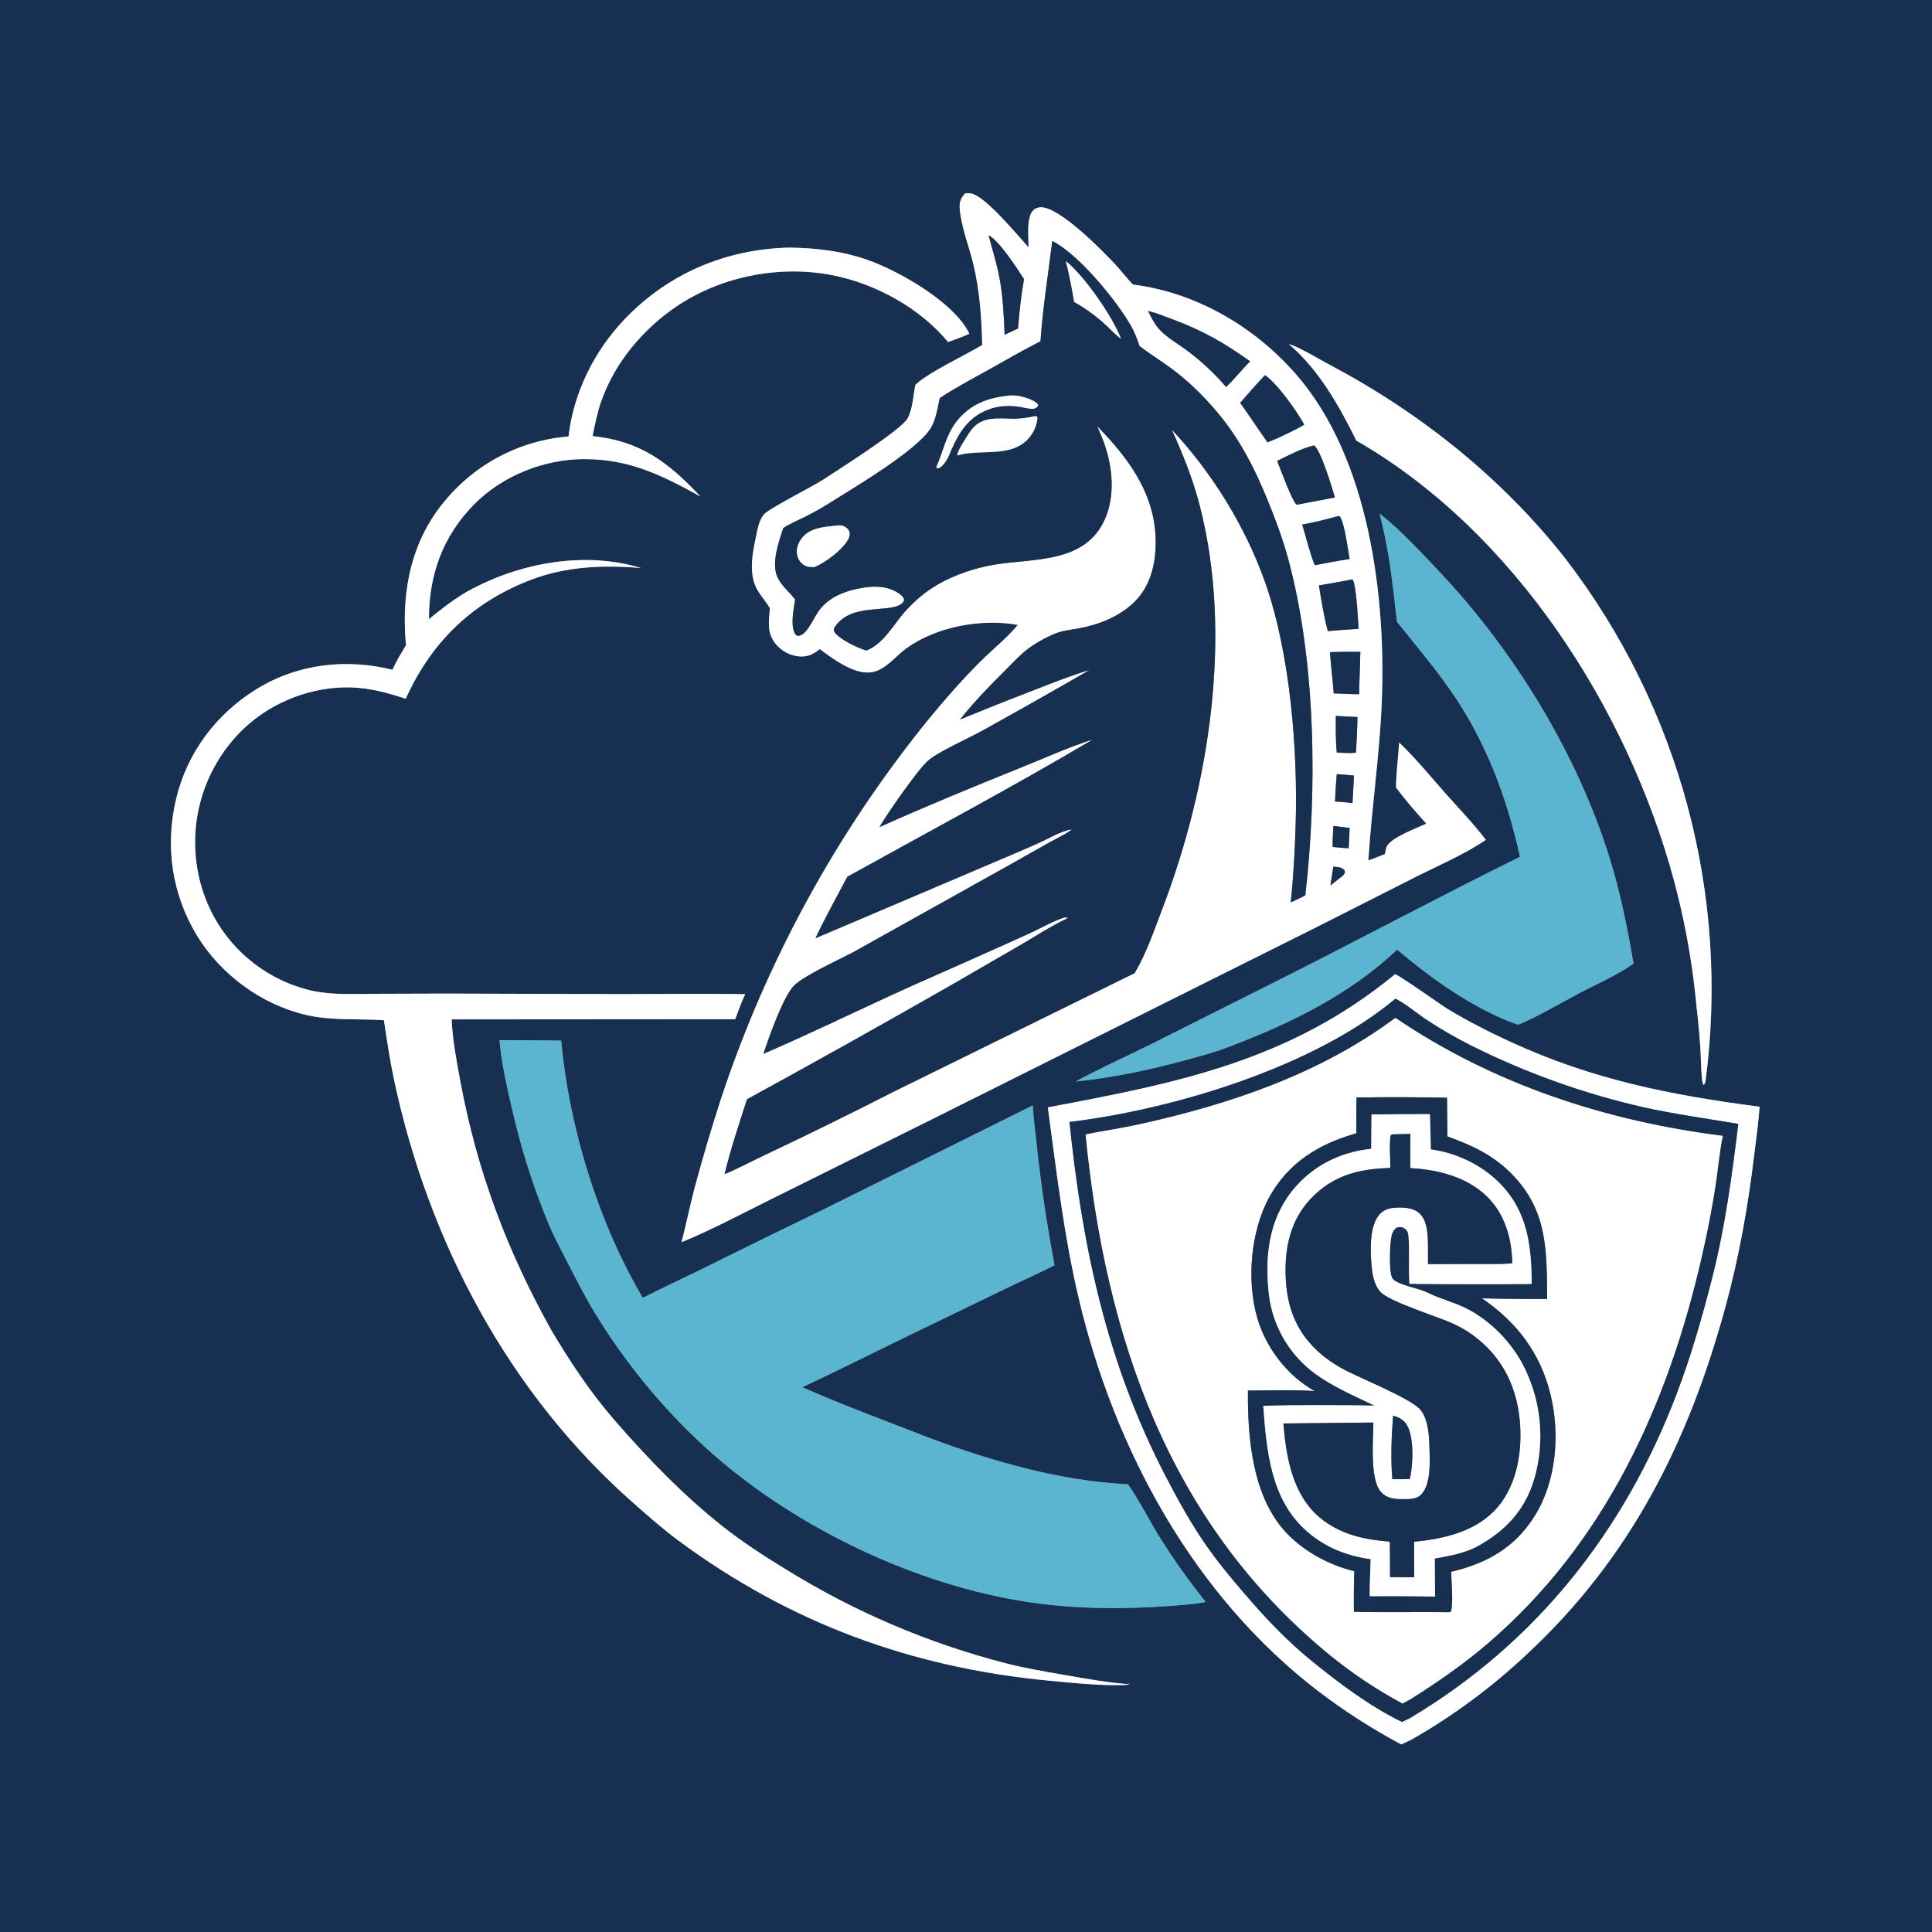 <?xml version="1.0" encoding="utf-8" ?>
<svg xmlns="http://www.w3.org/2000/svg" xmlns:xlink="http://www.w3.org/1999/xlink" width="1024" height="1024">
	<rect width="100%" height="100%" fill="#808080" stroke="none"/>
	<path fill="#173051" d="M0 0L1024 0L1024 1024L0 1024L0 0ZM511.477 102.512C509.351 104.932 508.418 107.053 508.654 110.314C509.364 120.113 513.625 130.46 515.907 140.062C519.25 154.132 520.297 168.453 520.581 182.871C511.45 188.314 491.923 197.507 485.156 203.974C483.961 209.714 483.851 216.608 481.016 221.781C477.691 227.848 444.863 248.608 436.5 254.102C430.607 257.973 407.529 269.499 404.846 272.716C402.37 275.685 401.551 280.331 400.777 284.021C398.749 293.679 396.333 305.125 402.171 313.903C404.065 316.751 406.295 319.398 408.064 322.321C407.522 329.4 406.267 335.557 411.29 341.5C414.333 345.102 418.965 347.591 423.691 347.914C428.252 348.226 431.002 346.773 434.498 344.039C441.424 349.147 452.518 357.575 461.706 356.321C469.219 355.296 474.343 348.057 480.09 343.839C496.02 332.147 520.216 327.688 539.47 331.21L539.026 331.743C533.274 338.559 525.914 344.368 519.585 350.687C509.816 360.44 500.577 371.009 491.819 381.68Q487.282 387.283 482.872 392.987Q478.463 398.691 474.184 404.493Q469.905 410.296 465.759 416.194Q461.612 422.092 457.6 428.082Q453.588 434.072 449.713 440.152Q445.838 446.231 442.101 452.397Q438.365 458.563 434.769 464.812Q431.173 471.06 427.719 477.389Q424.266 483.718 420.956 490.123Q417.647 496.528 414.483 503.006Q411.32 509.485 408.304 516.033Q405.288 522.582 402.421 529.197Q399.554 535.812 396.838 542.49Q394.121 549.169 391.557 555.907Q388.992 562.645 386.581 569.439Q384.17 576.234 381.913 583.081Q374.402 606.349 368.062 629.962C365.629 639.399 363.679 648.961 361.228 658.388C377.664 651.648 393.377 643.179 409.29 635.306L494.523 592.956L699.052 490.773L751.276 464.318C763.262 458.325 776.455 452.665 787.544 445.152C780.936 436.466 773.125 428.406 765.884 420.229C757.948 411.267 750.253 401.808 741.573 393.56C741.136 401.491 739.943 409.486 739.934 417.415C744.907 424.12 750.364 430.296 755.928 436.509C751.025 438.996 736.373 444.126 734.811 449.167C734.457 450.307 734.25 451.51 734.03 452.682C731.123 453.826 728.223 455.039 725.261 456.031C726.975 428.54 731.067 401.256 732.303 373.68C734.856 316.689 725.718 242.631 686.771 198.223C664.605 172.95 634.044 155.098 600.449 150.815C596.996 147.206 593.993 143.222 590.574 139.574C583.429 131.951 561.84 110.148 551.951 109.862C550.356 109.815 548.854 110.286 547.684 111.414C543.774 115.185 545.331 125.884 545.108 131.056C539.484 124.902 521.821 103.266 514.25 102.451C513.357 102.355 512.374 102.457 511.477 102.512ZM418.183 131.235C384.726 132.047 354.233 144.919 331.002 169.248C314.954 186.054 304.002 208.147 301.32 231.341Q300.154 231.434 298.99 231.556Q297.826 231.678 296.666 231.829Q295.506 231.979 294.35 232.158Q293.194 232.338 292.042 232.545Q290.891 232.753 289.745 232.989Q288.599 233.225 287.459 233.49Q286.319 233.754 285.186 234.046Q284.054 234.339 282.928 234.659Q281.803 234.979 280.686 235.327Q279.569 235.675 278.461 236.05Q277.352 236.426 276.254 236.828Q275.155 237.231 274.067 237.661Q272.979 238.091 271.902 238.547Q270.824 239.003 269.759 239.486Q268.693 239.969 267.64 240.478Q266.586 240.987 265.546 241.522Q264.505 242.057 263.478 242.618Q262.451 243.178 261.438 243.764Q260.425 244.349 259.427 244.96Q258.429 245.57 257.446 246.205Q256.463 246.84 255.497 247.499Q254.53 248.158 253.58 248.841Q252.63 249.523 251.697 250.229Q250.763 250.935 249.848 251.664Q248.933 252.393 248.036 253.144Q247.139 253.895 246.261 254.668Q245.382 255.441 244.523 256.236Q243.665 257.03 242.826 257.846Q241.987 258.661 241.168 259.497Q240.349 260.333 239.552 261.189Q238.754 262.045 237.978 262.92Q237.201 263.796 236.447 264.69C218.01 286.243 212.772 312.798 215.032 340.428L215.164 341.979C212.725 346.199 209.931 350.477 208.068 354.985C183.48 348.974 158.118 351.726 136.282 365.055C114.825 378.152 99.314 398.67 93.401 423.185C87.34 448.312 91.058 474.053 104.562 496.14C117.016 516.508 138.594 532.36 161.878 537.859C175.486 541.072 189.628 539.846 203.476 540.722C205.076 551.316 206.636 561.953 208.874 572.435C227.245 658.497 269.845 738.863 336.364 797.222C343.964 803.89 351.561 810.614 359.7 816.623C418.87 860.31 483.108 883.871 556.142 890.806C567.221 891.858 587.325 893.912 598.012 892.926L597.69 892.243L599.193 892.713C587.673 891.932 576.121 889.86 564.756 887.865C554.116 885.998 543.36 884.224 532.897 881.527Q525.195 879.539 517.575 877.26Q509.954 874.982 502.425 872.416Q494.896 869.851 487.469 867.002Q480.043 864.154 472.729 861.026Q465.416 857.898 458.226 854.496Q451.036 851.093 443.981 847.421Q436.925 843.749 430.013 839.812Q423.102 835.875 416.344 831.68C405.007 824.762 393.437 817.273 383.019 809.02C362.016 792.381 343.754 773.426 326.175 753.286C313.243 738.471 302.405 722.169 292.356 705.295C268.885 663.26 252.838 620.775 244.034 573.343C242.039 562.598 239.861 551.221 239.365 540.302L389.666 540.196C391.352 535.776 392.934 531.228 394.962 526.953C373.049 526.538 351.085 526.897 329.165 526.891L235.704 526.622L199.192 526.738C188.003 526.79 176.219 527.484 165.236 525.076Q163.826 524.753 162.428 524.378Q161.031 524.003 159.648 523.578Q158.265 523.152 156.898 522.677Q155.532 522.201 154.184 521.676Q152.835 521.151 151.507 520.578Q150.179 520.004 148.872 519.382Q147.566 518.76 146.283 518.091Q145 517.422 143.743 516.706Q142.485 515.991 141.255 515.23Q140.024 514.469 138.822 513.664Q137.62 512.859 136.448 512.01Q135.276 511.162 134.136 510.271Q132.995 509.38 131.888 508.448Q130.781 507.517 129.709 506.545Q128.637 505.574 127.601 504.564Q126.565 503.554 125.566 502.507C110.533 486.837 102.895 465.781 103.433 444.176Q103.462 443.153 103.515 442.13Q103.569 441.108 103.647 440.088Q103.726 439.067 103.83 438.049Q103.934 437.03 104.062 436.015Q104.191 434.999 104.345 433.987Q104.498 432.975 104.677 431.967Q104.855 430.959 105.058 429.956Q105.261 428.952 105.489 427.954Q105.716 426.956 105.968 425.964Q106.22 424.972 106.497 423.986Q106.773 423.001 107.074 422.022Q107.374 421.044 107.698 420.073Q108.023 419.102 108.371 418.139Q108.719 417.177 109.091 416.223Q109.462 415.269 109.857 414.325Q110.252 413.38 110.67 412.446Q111.088 411.511 111.529 410.588Q111.97 409.664 112.433 408.751Q112.896 407.838 113.382 406.937Q113.868 406.036 114.375 405.147Q114.883 404.258 115.412 403.382Q115.941 402.506 116.492 401.643Q117.043 400.78 117.614 399.93Q118.186 399.081 118.778 398.246Q119.37 397.411 119.983 396.591Q120.596 395.771 121.228 394.966Q121.861 394.162 122.513 393.373Q123.165 392.584 123.836 391.811Q124.508 391.038 125.198 390.282Q125.888 389.526 126.596 388.787Q127.305 388.048 128.031 387.327Q128.757 386.605 129.501 385.902C144.435 371.79 165.889 363.617 186.473 364.358C196.382 364.715 205.697 367.267 215.053 370.36C228.719 340.021 250.732 318.852 281.957 307.101C300.449 300.142 320.244 299.375 339.739 301.075C310.514 292.091 276.965 298.07 250.295 312.073C241.941 316.459 234.661 322.233 227.354 328.139C227.284 304.715 234.742 284.051 251.393 267.234C266.45 252.027 288.559 243.306 309.892 243.34C333.84 243.378 350.811 251.912 371.173 263.104C354.334 245.061 339.346 233.72 314.084 231.132C315.355 224.812 316.607 218.457 318.768 212.368C326.019 191.943 341.092 174.067 359.006 162.113C382.86 146.194 413.985 140.303 441.985 146.015C464.515 150.611 487.767 163.432 502.509 181.298C506.257 179.872 510.167 178.589 513.794 176.886C505.905 160.409 476.816 143.781 460.129 137.869C446.446 133.02 432.608 131.422 418.183 131.235ZM683.134 182.386C699.063 195.972 709.731 215.017 718.886 233.524C802.305 281.463 862.553 375.281 887.265 466.767Q891.145 481.235 893.928 495.953Q896.71 510.672 898.379 525.558C899.418 535.321 900.523 545.123 901.199 554.919C901.573 560.326 901.502 565.785 902.024 571.176C902.158 572.562 902.226 573.839 902.942 575.075C903.781 574.234 903.692 574.058 903.966 572.955Q904.565 568.409 905.052 563.85Q905.54 559.291 905.915 554.721Q906.291 550.152 906.554 545.574Q906.818 540.997 906.969 536.414Q907.12 531.831 907.159 527.246Q907.198 522.662 907.125 518.077Q907.051 513.493 906.865 508.911Q906.68 504.33 906.382 499.755Q906.084 495.179 905.674 490.612Q905.264 486.046 904.742 481.49Q904.22 476.935 903.587 472.394Q902.954 467.853 902.209 463.329Q901.465 458.804 900.61 454.3Q899.755 449.795 898.79 445.313Q897.825 440.83 896.75 436.373Q895.676 431.915 894.492 427.486Q893.309 423.056 892.017 418.657Q890.725 414.257 889.326 409.891Q887.927 405.525 886.422 401.194Q884.916 396.863 883.305 392.57Q881.693 388.278 879.977 384.026Q878.261 379.774 876.441 375.565Q874.622 371.357 872.699 367.194Q870.777 363.032 868.753 358.917Q866.73 354.803 864.606 350.739Q862.482 346.676 860.259 342.666Q858.036 338.656 855.716 334.701Q853.395 330.746 850.979 326.85Q848.562 322.953 846.051 319.117Q843.539 315.281 840.935 311.508Q838.33 307.734 835.634 304.026Q832.937 300.317 830.151 296.676C796.702 253.806 752.934 218.871 705.033 193.496C700.125 190.896 687.955 183.58 683.134 182.386ZM731.174 272.292C736.453 291.989 738.065 309.553 740.426 329.565C750.053 341.573 760.081 353.427 768.882 366.054C787.489 392.748 798.643 422.533 805.626 454.125C763.048 475.155 721.159 497.598 678.737 518.943L610.957 553.007C597.383 559.731 583.387 566.043 570.06 573.217C589.912 571.2 609.186 567.122 628.432 561.875C636.186 559.761 644.134 557.698 651.619 554.736C683.673 542.58 715.382 527.166 740.513 503.318C759.087 519.085 781.442 534.98 804.591 543.163C815.787 538.474 826.401 532.026 837.141 526.366C846.552 521.406 857.177 516.89 865.803 510.725C862.58 491.838 858.811 472.981 853.11 454.663C836.028 399.771 802.878 345.586 763.678 303.835C755.11 294.709 741.538 280.169 731.868 272.766C731.646 272.596 731.405 272.45 731.174 272.292ZM739.401 516.367C683.712 562.263 624.068 574.06 555.37 586.922C559.945 620.644 563.827 654.379 571.618 687.571C590.525 768.115 632.635 845.995 699.236 896.754Q709.525 904.566 720.405 911.533Q731.286 918.499 742.687 924.574C744.485 923.736 746.324 922.944 748.091 922.044Q756.382 917.315 764.378 912.102Q772.374 906.889 780.046 901.21Q787.718 895.531 795.039 889.407Q802.36 883.282 809.304 876.733C864.192 825.749 894.93 764.402 914.497 692.749C921.853 665.811 926.61 638.708 929.908 611.002C930.873 602.9 932.107 594.731 932.604 586.594C885.298 580.399 844.036 572.23 800.369 552.108C789.158 546.942 777.892 541.188 767.326 534.805C763.859 532.711 741.256 516.575 739.401 516.367ZM264.736 551.334C265.862 564.09 268.892 577.12 271.824 589.565Q275.343 604.838 280.137 619.759Q284.93 634.681 290.964 649.146C293.933 656.139 297.581 662.88 301.047 669.64C305.767 678.849 310.498 688.055 315.908 696.884C333.683 725.894 357.043 753.416 383.123 775.233C428.863 813.497 491.701 842.426 551.047 849.982C576.877 853.271 604.365 852.783 630.256 850.357C633.211 850.08 636.146 849.714 639.039 849.041Q625.35 832.034 613.865 813.468C608.5 804.663 603.78 795.116 597.857 786.697C562.371 785.055 525.777 774.544 492.639 762.134C470.033 753.37 447.424 744.996 425.211 735.251C447.017 725.085 468.495 714.117 490.194 703.716L535.056 682.028C542.973 678.213 551.128 674.654 558.902 670.573Q552.867 638.537 549.398 606.122C548.68 599.416 547.74 592.623 547.39 585.894L437.297 640.617Q404.28 656.573 371.446 672.904C361.223 677.925 350.803 682.674 340.697 687.909C316.977 647.605 301.792 598.023 297.406 551.548C286.519 551.461 275.623 551.279 264.736 551.334Z"/>
	<path fill="white" d="M520.581 182.871C520.297 168.453 519.25 154.132 515.907 140.062C513.625 130.46 509.364 120.113 508.654 110.314C508.418 107.053 509.351 104.932 511.477 102.512C512.374 102.457 513.357 102.355 514.25 102.451C521.821 103.266 539.484 124.902 545.108 131.056C545.331 125.884 543.774 115.185 547.684 111.414C548.854 110.286 550.356 109.815 551.951 109.862C561.84 110.148 583.429 131.951 590.574 139.574C593.993 143.222 596.996 147.206 600.449 150.815C634.044 155.098 664.605 172.95 686.771 198.223C725.718 242.631 734.856 316.689 732.303 373.68C731.067 401.256 726.975 428.54 725.261 456.031C728.223 455.039 731.123 453.826 734.03 452.682C734.25 451.51 734.457 450.307 734.811 449.167C736.373 444.126 751.025 438.996 755.928 436.509C750.364 430.296 744.907 424.12 739.934 417.415C739.943 409.486 741.136 401.491 741.573 393.56C750.253 401.808 757.948 411.267 765.884 420.229C773.125 428.406 780.936 436.466 787.544 445.152C776.455 452.665 763.262 458.325 751.276 464.318L699.052 490.773L494.523 592.956L409.29 635.306C393.377 643.179 377.664 651.648 361.228 658.388C363.679 648.961 365.629 639.399 368.062 629.962Q374.402 606.349 381.913 583.081Q384.17 576.234 386.581 569.439Q388.992 562.645 391.557 555.907Q394.121 549.169 396.838 542.49Q399.554 535.812 402.421 529.197Q405.288 522.582 408.304 516.033Q411.32 509.485 414.483 503.006Q417.647 496.528 420.956 490.123Q424.266 483.718 427.719 477.389Q431.173 471.06 434.769 464.812Q438.365 458.563 442.101 452.397Q445.838 446.231 449.713 440.152Q453.588 434.072 457.6 428.082Q461.612 422.092 465.759 416.194Q469.905 410.296 474.184 404.493Q478.463 398.691 482.872 392.987Q487.282 387.283 491.819 381.68C500.577 371.009 509.816 360.44 519.585 350.687C525.914 344.368 533.274 338.559 539.026 331.743L539.47 331.21C520.216 327.688 496.02 332.147 480.09 343.839C474.343 348.057 469.219 355.296 461.706 356.321C452.518 357.575 441.424 349.147 434.498 344.039C431.002 346.773 428.252 348.226 423.691 347.914C418.965 347.591 414.333 345.102 411.29 341.5C406.267 335.557 407.522 329.4 408.064 322.321C406.295 319.398 404.065 316.751 402.171 313.903C396.333 305.125 398.749 293.679 400.777 284.021C401.551 280.331 402.37 275.685 404.846 272.716C407.529 269.499 430.607 257.973 436.5 254.102C444.863 248.608 477.691 227.848 481.016 221.781C483.851 216.608 483.961 209.714 485.156 203.974C491.923 197.507 511.45 188.314 520.581 182.871ZM523.964 124.726C525.984 132.224 528.313 139.675 529.746 147.313C531.622 157.307 532.048 167.303 532.464 177.43L539.583 174.101C540.278 165.308 541.208 156.647 542.756 147.96C539.059 142.246 529.502 127.359 523.964 124.726ZM557.725 127.748C555.555 145.45 552.704 163.086 551.475 180.883C542.118 185.625 533.005 190.954 523.844 196.069C515.219 200.884 506.335 205.52 498.108 210.989C496.915 216.178 496.073 222.659 493.169 227.19C485.603 238.991 453.158 258.174 440.309 266.227Q433.707 270.436 426.701 273.93C422.879 275.839 418.731 277.526 415.166 279.871C412.73 287.121 408.587 298.869 412.213 306.24C414.438 310.764 418.463 313.816 421.44 317.76C420.693 322.597 418.777 331.673 421.453 336.028C421.863 336.695 422.333 336.76 423.009 337.075C425.211 336.737 426.632 335.272 427.934 333.55C430.138 330.635 431.633 327.185 433.697 324.163C439.098 316.256 448.502 312.939 457.565 311.474C464.182 310.403 470.966 310.706 476.663 314.677C477.833 315.493 478.514 316.21 479.173 317.465C479.056 318.657 479.097 318.9 478.148 319.741C471.645 325.502 450.636 318.75 441.971 333.096C441.961 334.386 442.104 334.917 443.002 335.89C446.332 339.497 454.484 343.357 459.173 344.781C468.469 341.227 473.671 330.725 480.172 323.589C485.188 318.083 490.786 313.385 497.256 309.672C506.231 304.521 517.156 300.891 527.33 299.238C548.476 295.803 575.335 298.653 585.695 274.997C591.453 261.848 589.509 245.547 584.327 232.534Q582.962 229.155 581.504 225.815C598.621 243.368 612.822 262.535 612.545 288.243C612.422 299.653 609.471 311.123 601.043 319.261C593.219 326.816 582.572 331.064 572.02 333.006C567.79 333.785 563.371 334.189 559.357 335.783C554.691 337.636 548.924 340.837 544.909 343.847C540.631 347.053 536.872 351.207 533.093 354.978C524.557 363.495 516.379 371.878 508.861 381.32Q528.845 373.133 548.996 365.368C558.415 361.749 567.847 357.939 577.531 355.084Q548.84 371.679 519.836 387.721C512.822 391.583 497.164 398.534 491.933 403.109C486.499 407.863 470.178 431.308 466.13 438.367C490.911 427.283 515.871 416.999 541.054 406.866C553.636 401.803 566.488 395.966 579.378 391.868C536.595 417.183 492.58 440.602 449.101 464.702C443.413 475.513 437.402 486.247 432.194 497.295L533.562 454.173Q542.149 450.56 550.656 446.76C555.811 444.418 562.177 440.59 567.718 439.596L567.929 439.921L567.992 439.748L567.246 440.272C563.764 442.675 559.683 444.561 555.979 446.615L537.032 457.324L452.205 504.694C444.249 508.887 426.889 516.739 421.103 522.146C415.289 527.58 407.341 550.334 404.625 558.542C426.903 548.959 448.84 538.347 470.866 528.188C487.564 520.486 504.471 513.239 521.239 505.693C529.828 501.828 538.472 498.042 547.006 494.06C552.632 491.435 558.465 488.088 564.346 486.187L564.75 486.649L564.799 486.115L566.02 486.364C565.47 486.921 565.091 487.055 564.386 487.393C556.493 491.182 549.145 496.033 541.599 500.456L505.048 521.605Q450.799 552.659 395.943 582.628C391.684 595.771 387.303 608.867 384.056 622.306C391.543 619.198 398.695 615.297 406.035 611.857Q440.223 595.689 473.903 578.489L601.384 515.765C607.716 505.071 611.863 492.674 616.276 481.092C641.046 416.083 653.455 336.422 635.935 268.152C632.316 254.053 627.004 240.919 621.046 227.669C642.326 250.351 660.128 279.162 670.502 308.509C683.881 346.36 687.995 398.057 686.69 438.102C686.254 451.472 685.532 464.978 684.102 478.284C686.699 477.081 689.321 475.92 691.842 474.562C698.265 418.841 697.453 350.255 682.719 296.037C679.718 284.993 675.607 274.182 671.259 263.608C665.12 248.678 657.93 234.546 647.867 221.812C640.481 212.467 631.398 203.226 621.882 196.067C616.06 191.689 609.827 187.86 604.006 183.493C602.742 179.898 601.492 176.348 599.612 173.02C591.859 159.299 571.644 134.681 557.725 127.748ZM608.462 164.789C610.094 167.979 611.673 171.317 614.022 174.051C617.983 178.663 624.009 181.948 628.863 185.571Q634.653 189.832 639.914 194.732Q645.174 199.631 649.835 205.105C652.087 202.999 654.124 200.797 656.155 198.48C658.255 196.105 660.363 193.76 662.579 191.493C648.4 181.485 638.119 175.537 621.856 169.38C617.497 167.73 612.984 165.9 608.462 164.789ZM670.446 198.849Q663.706 206.037 657.334 213.553C662.293 220.428 666.883 227.548 671.803 234.437L677.7 231.995C682.282 229.807 686.874 227.668 691.262 225.104C687.565 218.146 676.931 203.201 670.446 198.849ZM696.377 236.076C689.625 237.788 683.159 241.247 676.912 244.284C678.757 248.841 684.409 264.42 687.04 267.356L688.115 267.362L707.56 263.647C706.058 258.815 700.009 238.159 696.377 236.076ZM709.268 273.542C702.945 275.24 696.652 276.942 690.186 278.027C692.344 285.107 694.12 292.713 696.856 299.566C703 298.407 709.136 297.193 715.325 296.295C714.335 291 712.831 277.892 710.115 273.647L709.268 273.542ZM716.499 307.158Q707.801 308.814 699.07 310.286C700.322 318.374 701.684 326.57 703.759 334.489Q711.912 333.759 720.084 333.298C719.821 329.686 718.881 309.153 716.829 307.201L716.499 307.158ZM704.907 345.681C705.395 352.97 706.388 360.213 706.909 367.5C711.391 367.679 715.899 367.969 720.384 367.941C720.479 360.446 720.853 352.973 721.013 345.485C715.654 345.511 710.259 345.405 704.907 345.681ZM708.019 379.453C707.988 385.924 707.882 392.411 708.512 398.86C711.774 398.964 715.498 399.427 718.698 398.878C719.04 392.599 719.396 386.33 719.472 380.041Q713.744 379.782 708.019 379.453ZM708.512 410.278Q707.866 417.528 707.58 424.801C710.676 425.027 713.767 425.23 716.845 425.641C717.102 420.784 717.457 415.913 717.584 411.052L708.512 410.278ZM706.713 437.811C706.461 441.518 706.311 445.178 706.335 448.894C709.145 449.143 712.004 449.498 714.822 449.579L715.351 438.834C712.477 438.488 709.595 438.079 706.713 437.811ZM706.705 459.334Q705.845 464.312 705.167 469.317L709.748 465.649C711.099 464.717 712.076 464.099 712.821 462.569C712.738 461.684 712.912 461.465 712.193 460.819C710.764 459.534 708.535 459.525 706.705 459.334Z"/>
	<path fill="#173051" d="M532.464 177.43C532.048 167.303 531.622 157.307 529.746 147.313C528.313 139.675 525.984 132.224 523.964 124.726C529.502 127.359 539.059 142.246 542.756 147.96C541.208 156.647 540.278 165.308 539.583 174.101L532.464 177.43Z"/>
	<path fill="#173051" d="M551.475 180.883C552.704 163.086 555.555 145.45 557.725 127.748C571.644 134.681 591.859 159.299 599.612 173.02C601.492 176.348 602.742 179.898 604.006 183.493C609.827 187.86 616.06 191.689 621.882 196.067C631.398 203.226 640.481 212.467 647.867 221.812C657.93 234.546 665.12 248.678 671.259 263.608C675.607 274.182 679.718 284.993 682.719 296.037C697.453 350.255 698.265 418.841 691.842 474.562C689.321 475.92 686.699 477.081 684.102 478.284C685.532 464.978 686.254 451.472 686.69 438.102C687.995 398.057 683.881 346.36 670.502 308.509C660.128 279.162 642.326 250.351 621.046 227.669C627.004 240.919 632.316 254.053 635.935 268.152C653.455 336.422 641.046 416.083 616.276 481.092C611.863 492.674 607.716 505.071 601.384 515.765L473.903 578.489Q440.223 595.689 406.035 611.857C398.695 615.297 391.543 619.198 384.056 622.306C387.303 608.867 391.684 595.771 395.943 582.628Q450.799 552.659 505.048 521.605L541.599 500.456C549.145 496.033 556.493 491.182 564.386 487.393C565.091 487.055 565.47 486.921 566.02 486.364L564.799 486.115L564.75 486.649L564.346 486.187C558.465 488.088 552.632 491.435 547.006 494.06C538.472 498.042 529.828 501.828 521.239 505.693C504.471 513.239 487.564 520.486 470.866 528.188C448.84 538.347 426.903 548.959 404.625 558.542C407.341 550.334 415.289 527.58 421.103 522.146C426.889 516.739 444.249 508.887 452.205 504.694L537.032 457.324L555.979 446.615C559.683 444.561 563.764 442.675 567.246 440.272L567.992 439.748L567.929 439.921L567.718 439.596C562.177 440.59 555.811 444.418 550.656 446.76Q542.149 450.56 533.562 454.173L432.194 497.295C437.402 486.247 443.413 475.513 449.101 464.702C492.58 440.602 536.595 417.183 579.378 391.868C566.488 395.966 553.636 401.803 541.054 406.866C515.871 416.999 490.911 427.283 466.13 438.367C470.178 431.308 486.499 407.863 491.933 403.109C497.164 398.534 512.822 391.583 519.836 387.721Q548.84 371.679 577.531 355.084C567.847 357.939 558.415 361.749 548.996 365.368Q528.845 373.133 508.861 381.32C516.379 371.878 524.557 363.495 533.093 354.978C536.872 351.207 540.631 347.053 544.909 343.847C548.924 340.837 554.691 337.636 559.357 335.783C563.371 334.189 567.79 333.785 572.02 333.006C582.572 331.064 593.219 326.816 601.043 319.261C609.471 311.123 612.422 299.653 612.545 288.243C612.822 262.535 598.621 243.368 581.504 225.815Q582.962 229.155 584.327 232.534C589.509 245.547 591.453 261.848 585.695 274.997C575.335 298.653 548.476 295.803 527.33 299.238C517.156 300.891 506.231 304.521 497.256 309.672C490.786 313.385 485.188 318.083 480.172 323.589C473.671 330.725 468.469 341.227 459.173 344.781C454.484 343.357 446.332 339.497 443.002 335.89C442.104 334.917 441.961 334.386 441.971 333.096C450.636 318.75 471.645 325.502 478.148 319.741C479.097 318.9 479.056 318.657 479.173 317.465C478.514 316.21 477.833 315.493 476.663 314.677C470.966 310.706 464.182 310.403 457.565 311.474C448.502 312.939 439.098 316.256 433.697 324.163C431.633 327.185 430.138 330.635 427.934 333.55C426.632 335.272 425.211 336.737 423.009 337.075C422.333 336.76 421.863 336.695 421.453 336.028C418.777 331.673 420.693 322.597 421.44 317.76C418.463 313.816 414.438 310.764 412.213 306.24C408.587 298.869 412.73 287.121 415.166 279.871C418.731 277.526 422.879 275.839 426.701 273.93Q433.707 270.436 440.309 266.227C453.158 258.174 485.603 238.991 493.169 227.19C496.073 222.659 496.915 216.178 498.108 210.989C506.335 205.52 515.219 200.884 523.844 196.069C533.005 190.954 542.118 185.625 551.475 180.883ZM564.907 138.367C566.77 145.518 568.109 152.713 569.306 160.003C575.569 163.545 580.811 167.351 586.102 172.216C588.716 174.619 591.317 177.511 594.177 179.587C589.715 167.909 574.943 146.479 564.907 138.367ZM534.473 209.694C523.344 210.978 514.282 214.248 507.124 223.287C501.311 230.63 499.99 239.484 496.182 247.768C496.86 248.058 497.051 248.369 497.779 248.008C500.972 246.426 503 241.559 504.222 238.366C508.45 228.817 513.445 221.07 523.61 217.117C529.112 214.977 535.033 214.681 540.812 215.661C542.905 216.016 545.317 216.735 547.417 216.684C548.493 216.658 549.14 216.173 549.937 215.517L550.227 214.599C549.059 212.431 544.229 210.944 541.871 210.292C539.625 209.67 536.784 209.469 534.473 209.694ZM548.306 220.631C544.866 221.334 541.523 221.94 538.003 221.973C528.555 222.063 519.966 219.942 513.827 229.26C512.471 231.318 507.089 239.436 507.404 241.399L508.107 241.226L508.8 241.044C521.576 237.814 538.689 243.355 547.239 229.54C548.733 227.125 549.604 224.287 549.908 221.477L549.455 220.642L548.306 220.631ZM442.281 278.694C436.049 279.363 429.324 279.863 425.063 285.145C423.221 287.428 422.045 290.564 422.421 293.521Q422.476 293.955 422.576 294.381Q422.676 294.807 422.819 295.22Q422.962 295.633 423.148 296.029Q423.334 296.425 423.559 296.8Q423.785 297.174 424.048 297.523Q424.312 297.872 424.61 298.192Q424.908 298.512 425.238 298.799Q425.568 299.087 425.926 299.338C427.69 300.58 429.458 300.554 431.544 300.554C437.195 298.462 447.132 290.97 449.727 285.427C450.266 284.275 450.588 282.887 450.119 281.652C449.62 280.341 448.074 279.115 446.777 278.707C445.416 278.279 443.661 278.46 442.281 278.694Z"/>
	<path fill="white" d="M301.32 231.341C304.002 208.147 314.954 186.054 331.002 169.248C354.233 144.919 384.726 132.047 418.183 131.235C432.608 131.422 446.446 133.02 460.129 137.869C476.816 143.781 505.905 160.409 513.794 176.886C510.167 178.589 506.257 179.872 502.509 181.298C487.767 163.432 464.515 150.611 441.985 146.015C413.985 140.303 382.86 146.194 359.006 162.113C341.092 174.067 326.019 191.943 318.768 212.368C316.607 218.457 315.355 224.812 314.084 231.132C339.346 233.72 354.334 245.061 371.173 263.104C350.811 251.912 333.84 243.378 309.892 243.34C288.559 243.306 266.45 252.027 251.393 267.234C234.742 284.051 227.284 304.715 227.354 328.139C234.661 322.233 241.941 316.459 250.295 312.073C276.965 298.07 310.514 292.091 339.739 301.075C320.244 299.375 300.449 300.142 281.957 307.101C250.732 318.852 228.719 340.021 215.053 370.36C205.697 367.267 196.382 364.715 186.473 364.358C165.889 363.617 144.435 371.79 129.501 385.902Q128.757 386.605 128.031 387.327Q127.305 388.048 126.596 388.787Q125.888 389.526 125.198 390.282Q124.508 391.038 123.836 391.811Q123.165 392.584 122.513 393.373Q121.861 394.162 121.228 394.966Q120.596 395.771 119.983 396.591Q119.37 397.411 118.778 398.246Q118.186 399.081 117.614 399.93Q117.043 400.78 116.492 401.643Q115.941 402.506 115.412 403.382Q114.883 404.258 114.375 405.147Q113.868 406.036 113.382 406.937Q112.896 407.838 112.433 408.751Q111.97 409.664 111.529 410.588Q111.088 411.511 110.67 412.446Q110.252 413.38 109.857 414.325Q109.462 415.269 109.091 416.223Q108.719 417.177 108.371 418.139Q108.023 419.102 107.698 420.073Q107.374 421.044 107.074 422.022Q106.773 423.001 106.497 423.987Q106.22 424.972 105.968 425.964Q105.716 426.956 105.489 427.954Q105.261 428.952 105.058 429.956Q104.855 430.959 104.677 431.967Q104.498 432.975 104.345 433.987Q104.191 434.999 104.062 436.015Q103.934 437.03 103.83 438.049Q103.726 439.067 103.647 440.088Q103.569 441.108 103.515 442.13Q103.462 443.153 103.433 444.176C102.895 465.781 110.533 486.837 125.566 502.507Q126.565 503.554 127.601 504.564Q128.637 505.574 129.709 506.545Q130.781 507.517 131.888 508.448Q132.995 509.38 134.136 510.271Q135.276 511.161 136.448 512.01Q137.62 512.859 138.822 513.664Q140.024 514.469 141.254 515.23Q142.485 515.991 143.743 516.706Q145 517.422 146.283 518.091Q147.566 518.76 148.872 519.382Q150.179 520.004 151.507 520.578Q152.835 521.151 154.184 521.676Q155.532 522.201 156.898 522.677Q158.265 523.152 159.648 523.578Q161.031 524.003 162.428 524.378Q163.826 524.753 165.236 525.076C176.219 527.484 188.003 526.79 199.192 526.738L235.704 526.622L329.165 526.891C351.085 526.897 373.049 526.538 394.962 526.953C392.934 531.228 391.352 535.776 389.666 540.196L239.365 540.302C239.861 551.221 242.039 562.598 244.034 573.343C252.838 620.775 268.885 663.26 292.356 705.295C302.405 722.169 313.243 738.471 326.175 753.286C343.754 773.426 362.016 792.381 383.019 809.02C393.437 817.273 405.007 824.762 416.344 831.68Q423.102 835.875 430.013 839.812Q436.925 843.749 443.981 847.421Q451.036 851.093 458.226 854.496Q465.416 857.898 472.729 861.026Q480.043 864.154 487.469 867.002Q494.896 869.851 502.425 872.416Q509.954 874.982 517.575 877.26Q525.195 879.539 532.897 881.527C543.36 884.224 554.116 885.998 564.756 887.865C576.121 889.86 587.673 891.932 599.193 892.713L597.69 892.243L598.012 892.926C587.325 893.912 567.221 891.858 556.142 890.806C483.108 883.871 418.87 860.31 359.7 816.623C351.561 810.614 343.964 803.89 336.364 797.222C269.845 738.863 227.245 658.497 208.874 572.435C206.636 561.953 205.076 551.316 203.476 540.722C189.628 539.846 175.486 541.072 161.878 537.859C138.594 532.36 117.016 516.508 104.562 496.14C91.058 474.053 87.34 448.312 93.401 423.185C99.314 398.67 114.825 378.152 136.282 365.055C158.118 351.726 183.48 348.974 208.068 354.985C209.931 350.477 212.725 346.199 215.164 341.979L215.032 340.428C212.772 312.798 218.01 286.243 236.447 264.69Q237.201 263.796 237.978 262.92Q238.754 262.045 239.552 261.189Q240.349 260.333 241.168 259.497Q241.987 258.661 242.826 257.846Q243.665 257.03 244.523 256.236Q245.382 255.441 246.261 254.668Q247.139 253.895 248.036 253.144Q248.933 252.393 249.848 251.664Q250.763 250.935 251.697 250.229Q252.63 249.523 253.58 248.841Q254.53 248.158 255.497 247.499Q256.463 246.84 257.446 246.205Q258.429 245.57 259.427 244.96Q260.425 244.349 261.438 243.764Q262.451 243.178 263.478 242.618Q264.505 242.057 265.546 241.522Q266.586 240.987 267.639 240.478Q268.693 239.969 269.759 239.486Q270.824 239.003 271.902 238.547Q272.979 238.091 274.067 237.661Q275.155 237.231 276.254 236.828Q277.352 236.426 278.461 236.05Q279.569 235.675 280.686 235.327Q281.803 234.979 282.928 234.659Q284.054 234.339 285.186 234.046Q286.319 233.754 287.459 233.49Q288.599 233.225 289.745 232.989Q290.891 232.753 292.042 232.545Q293.194 232.338 294.35 232.158Q295.506 231.979 296.666 231.829Q297.826 231.678 298.99 231.556Q300.154 231.434 301.32 231.341Z"/>
	<path fill="white" d="M569.306 160.003C568.109 152.713 566.77 145.518 564.907 138.367C574.943 146.479 589.715 167.909 594.177 179.587C591.317 177.511 588.716 174.619 586.102 172.216C580.811 167.351 575.569 163.545 569.306 160.003Z"/>
	<path fill="#173051" d="M649.835 205.105Q645.174 199.631 639.914 194.732Q634.653 189.832 628.863 185.571C624.009 181.948 617.983 178.663 614.022 174.051C611.673 171.317 610.094 167.979 608.462 164.789C612.984 165.9 617.497 167.73 621.856 169.38C638.119 175.537 648.4 181.485 662.579 191.493C660.363 193.76 658.255 196.105 656.155 198.48C654.124 200.797 652.087 202.999 649.835 205.105Z"/>
	<path fill="white" d="M718.886 233.524C709.731 215.017 699.063 195.972 683.134 182.386C687.955 183.58 700.125 190.896 705.033 193.496C752.934 218.871 796.702 253.806 830.151 296.676Q832.937 300.317 835.634 304.026Q838.33 307.734 840.935 311.508Q843.539 315.281 846.051 319.117Q848.562 322.953 850.979 326.85Q853.395 330.746 855.716 334.701Q858.036 338.656 860.259 342.666Q862.482 346.676 864.606 350.739Q866.73 354.803 868.753 358.917Q870.777 363.032 872.699 367.194Q874.622 371.357 876.441 375.565Q878.261 379.774 879.977 384.026Q881.693 388.278 883.305 392.57Q884.916 396.863 886.422 401.194Q887.927 405.525 889.326 409.891Q890.725 414.257 892.017 418.657Q893.309 423.056 894.492 427.486Q895.676 431.915 896.751 436.373Q897.825 440.83 898.79 445.313Q899.755 449.795 900.61 454.3Q901.465 458.804 902.209 463.329Q902.954 467.853 903.587 472.394Q904.22 476.935 904.742 481.49Q905.264 486.046 905.674 490.612Q906.084 495.179 906.382 499.755Q906.68 504.33 906.865 508.911Q907.051 513.493 907.125 518.077Q907.198 522.661 907.159 527.246Q907.12 531.831 906.969 536.414Q906.818 540.997 906.554 545.574Q906.291 550.152 905.915 554.721Q905.54 559.291 905.052 563.85Q904.565 568.409 903.966 572.955C903.692 574.058 903.781 574.234 902.942 575.075C902.226 573.839 902.158 572.562 902.024 571.176C901.502 565.785 901.573 560.326 901.199 554.919C900.523 545.123 899.418 535.321 898.379 525.558Q896.71 510.672 893.927 495.953Q891.145 481.235 887.265 466.767C862.553 375.281 802.305 281.463 718.886 233.524Z"/>
	<path fill="#173051" d="M657.334 213.553Q663.706 206.037 670.446 198.849C676.931 203.201 687.565 218.146 691.262 225.104C686.874 227.668 682.282 229.807 677.7 231.995L671.803 234.437C666.883 227.548 662.293 220.428 657.334 213.553Z"/>
	<path fill="white" d="M504.222 238.366C503 241.559 500.972 246.426 497.779 248.008C497.051 248.369 496.86 248.058 496.182 247.768C499.99 239.484 501.311 230.63 507.124 223.287C514.282 214.248 523.344 210.978 534.473 209.694C536.784 209.469 539.625 209.67 541.871 210.292C544.229 210.944 549.059 212.431 550.227 214.599L549.937 215.517C549.14 216.173 548.493 216.658 547.417 216.684C545.317 216.735 542.905 216.016 540.812 215.661C535.033 214.681 529.112 214.977 523.61 217.117C513.445 221.07 508.45 228.817 504.222 238.366Z"/>
	<path fill="white" d="M508.107 241.226L507.404 241.399C507.089 239.436 512.471 231.318 513.827 229.26C519.966 219.942 528.555 222.063 538.003 221.973C541.523 221.94 544.866 221.334 548.306 220.631L549.455 220.642L549.908 221.477C549.604 224.287 548.733 227.125 547.239 229.54C538.689 243.355 521.576 237.814 508.8 241.044L508.107 241.226Z"/>
	<path fill="#173051" d="M676.912 244.284C683.159 241.247 689.625 237.788 696.377 236.076C700.009 238.159 706.058 258.815 707.56 263.647L688.115 267.362L687.04 267.356C684.409 264.42 678.757 248.841 676.912 244.284Z"/>
	<path fill="#5BB5D1" d="M740.426 329.565C738.065 309.553 736.453 291.989 731.174 272.292C731.405 272.45 731.646 272.596 731.868 272.766C741.538 280.169 755.11 294.709 763.678 303.835C802.878 345.586 836.028 399.771 853.11 454.663C858.811 472.981 862.58 491.838 865.803 510.725C857.177 516.89 846.552 521.406 837.141 526.366C826.401 532.026 815.787 538.474 804.591 543.163C781.442 534.98 759.087 519.085 740.513 503.318C715.382 527.166 683.673 542.58 651.619 554.736C644.134 557.698 636.186 559.761 628.432 561.875C609.186 567.122 589.912 571.2 570.06 573.217C583.387 566.043 597.383 559.731 610.957 553.007L678.737 518.943C721.159 497.598 763.048 475.155 805.626 454.125C798.643 422.533 787.489 392.748 768.882 366.054C760.081 353.427 750.053 341.573 740.426 329.565Z"/>
	<path fill="#173051" d="M690.186 278.027C696.652 276.942 702.945 275.24 709.268 273.542L710.115 273.647C712.831 277.892 714.335 291 715.325 296.295C709.136 297.193 703 298.407 696.856 299.566C694.12 292.713 692.344 285.107 690.186 278.027Z"/>
	<path fill="white" d="M431.544 300.554C429.458 300.554 427.69 300.58 425.926 299.338Q425.568 299.087 425.238 298.799Q424.908 298.512 424.61 298.192Q424.312 297.872 424.048 297.523Q423.785 297.174 423.559 296.8Q423.334 296.425 423.148 296.029Q422.962 295.633 422.819 295.22Q422.676 294.807 422.576 294.381Q422.476 293.955 422.421 293.521C422.045 290.564 423.221 287.428 425.063 285.145C429.324 279.863 436.049 279.363 442.281 278.694C443.661 278.46 445.416 278.279 446.777 278.707C448.074 279.115 449.62 280.341 450.119 281.652C450.588 282.887 450.266 284.275 449.727 285.427C447.132 290.97 437.195 298.462 431.544 300.554Z"/>
	<path fill="#173051" d="M699.07 310.286Q707.801 308.814 716.499 307.158L716.829 307.201C718.881 309.153 719.821 329.686 720.084 333.298Q711.912 333.759 703.759 334.489C701.684 326.57 700.322 318.374 699.07 310.286Z"/>
	<path fill="#173051" d="M706.909 367.5C706.388 360.213 705.395 352.97 704.907 345.681C710.259 345.405 715.654 345.511 721.013 345.485C720.853 352.973 720.479 360.446 720.384 367.941C715.899 367.969 711.391 367.679 706.909 367.5Z"/>
	<path fill="#173051" d="M708.512 398.86C707.882 392.411 707.988 385.924 708.019 379.453Q713.744 379.782 719.472 380.041C719.396 386.33 719.04 392.599 718.698 398.878C715.498 399.427 711.774 398.964 708.512 398.86Z"/>
	<path fill="#173051" d="M707.58 424.801Q707.866 417.528 708.512 410.278L717.584 411.052C717.457 415.913 717.102 420.784 716.845 425.641C713.767 425.23 710.676 425.027 707.58 424.801Z"/>
	<path fill="#173051" d="M706.335 448.894C706.311 445.178 706.461 441.518 706.713 437.811C709.595 438.079 712.477 438.488 715.351 438.834L714.822 449.579C712.004 449.498 709.145 449.143 706.335 448.894Z"/>
	<path fill="#173051" d="M705.167 469.317Q705.845 464.312 706.705 459.334C708.535 459.525 710.764 459.534 712.193 460.819C712.912 461.465 712.738 461.684 712.821 462.569C712.076 464.099 711.099 464.717 709.748 465.649L705.167 469.317Z"/>
	<path fill="white" d="M555.37 586.922C624.068 574.06 683.712 562.263 739.401 516.367C741.256 516.575 763.859 532.711 767.326 534.805C777.892 541.188 789.158 546.942 800.369 552.108C844.036 572.23 885.298 580.399 932.604 586.594C932.107 594.731 930.873 602.9 929.908 611.002C926.61 638.708 921.853 665.811 914.497 692.749C894.93 764.402 864.192 825.749 809.304 876.733Q802.36 883.282 795.039 889.407Q787.718 895.531 780.046 901.21Q772.374 906.889 764.378 912.102Q756.382 917.315 748.091 922.044C746.324 922.944 744.485 923.736 742.687 924.574Q731.285 918.499 720.405 911.533Q709.525 904.566 699.236 896.754C632.635 845.995 590.525 768.115 571.618 687.571C563.827 654.379 559.945 620.644 555.37 586.922ZM739.574 529.36C696.372 565.555 622.036 588.02 566.842 594.675C573.684 660.926 586.534 721.796 617.289 781.387C624.028 794.445 631.14 807.395 639.576 819.451C645.824 828.38 652.866 836.835 659.971 845.087C670.742 857.596 682.105 869.634 694.926 880.07C709.628 892.038 725.987 904.374 743.104 912.67L747.223 910.671C814.068 870.874 860.868 811.615 888.498 739.203C896.245 718.9 902.311 697.711 907.645 676.657C914.348 650.203 918.043 622.731 921.323 595.682C904.778 592.903 888.213 590.622 871.805 587.042Q859.897 584.354 848.173 580.955Q836.448 577.555 824.95 573.455Q813.452 569.355 802.221 564.57Q790.991 559.786 780.069 554.333Q767.353 547.981 755.517 540.109C751.486 537.422 743.519 530.96 739.574 529.36Z"/>
	<path fill="#173051" d="M566.842 594.675C622.036 588.02 696.372 565.555 739.574 529.36C743.519 530.96 751.486 537.422 755.517 540.109Q767.353 547.981 780.069 554.333Q790.991 559.786 802.221 564.57Q813.452 569.355 824.95 573.455Q836.448 577.555 848.173 580.955Q859.897 584.354 871.805 587.042C888.213 590.622 904.778 592.903 921.323 595.682C918.043 622.731 914.348 650.203 907.645 676.657C902.311 697.711 896.245 718.9 888.498 739.203C860.868 811.615 814.068 870.874 747.223 910.671L743.104 912.67C725.987 904.374 709.628 892.038 694.926 880.07C682.105 869.634 670.742 857.596 659.971 845.087C652.866 836.835 645.824 828.38 639.576 819.451C631.14 807.395 624.028 794.445 617.289 781.387C586.534 721.796 573.684 660.926 566.842 594.675ZM739.593 539.5C699.588 569.319 651.443 585.497 603.198 596.063C593.97 598.084 584.622 599.363 575.393 601.287C585.867 707.824 618.964 806.575 704.065 876.553Q713.218 884.087 723.067 890.685Q732.916 897.283 743.366 902.881L747.605 900.599C761.701 891.724 775.579 882.103 788.256 871.274C850.644 817.976 884.201 744.292 902.064 665.595Q906.362 646.991 909.306 628.125C910.613 619.495 911.328 610.554 913.102 602.025C851.392 594.346 791.254 574.616 739.593 539.5Z"/>
	<path fill="white" d="M575.393 601.287C584.622 599.363 593.97 598.084 603.198 596.063C651.443 585.497 699.588 569.319 739.593 539.5C791.254 574.616 851.392 594.346 913.102 602.025C911.328 610.554 910.613 619.495 909.306 628.125Q906.362 646.991 902.064 665.595C884.201 744.292 850.644 817.976 788.256 871.274C775.579 882.103 761.701 891.724 747.605 900.599L743.366 902.881Q732.916 897.283 723.067 890.685Q713.218 884.087 704.065 876.553C618.964 806.575 585.867 707.824 575.393 601.287ZM719.003 581.686C718.807 588.008 718.885 594.329 718.932 600.653C699.33 606.181 683.051 616.003 672.893 634.247C662.856 652.273 660.64 678.686 666.365 698.5C670.927 714.292 682.343 729.32 696.801 737.262C685.116 736.568 673.149 737.002 661.438 737.011C661.182 762.307 663.838 794.028 682.394 813.052C691.936 822.835 704.635 829.47 717.792 832.802Q717.443 843.542 717.597 854.287C734.407 854.694 751.269 854.274 768.093 854.483L769.07 854.106C770.341 848.8 769.26 838.853 769.125 833.086C788.152 828.592 803.012 820.234 813.554 803.249C824.978 784.841 826.87 759.978 821.84 739.264C816.491 717.241 803.999 700.78 785.434 688.127Q802.722 688.579 820.015 688.441C819.792 662.688 820.368 641.095 800.509 621.495C790.853 611.964 779.736 606.865 767.141 602.324L766.963 581.82C751.014 581.462 734.956 581.476 719.003 581.686Z"/>
	<path fill="#5BB5D1" d="M639.039 849.041C636.146 849.714 633.211 850.08 630.256 850.357C604.365 852.783 576.877 853.271 551.047 849.982C491.701 842.426 428.863 813.497 383.123 775.233C357.043 753.416 333.683 725.894 315.908 696.884C310.498 688.055 305.767 678.849 301.047 669.64C297.581 662.88 293.933 656.139 290.964 649.146Q284.93 634.681 280.137 619.759Q275.343 604.838 271.824 589.565C268.892 577.12 265.862 564.09 264.736 551.334C275.623 551.279 286.519 551.461 297.406 551.548C301.792 598.023 316.977 647.605 340.697 687.909C350.803 682.674 361.223 677.925 371.446 672.904Q404.28 656.573 437.297 640.617L547.39 585.894C547.74 592.623 548.68 599.416 549.398 606.122Q552.867 638.537 558.902 670.573C551.128 674.654 542.973 678.213 535.056 682.028L490.194 703.716C468.495 714.117 447.017 725.085 425.211 735.251C447.424 744.996 470.033 753.37 492.639 762.134C525.777 774.544 562.371 785.055 597.857 786.697C603.78 795.116 608.5 804.663 613.865 813.468Q625.35 832.034 639.039 849.041Z"/>
	<path fill="#173051" d="M718.932 600.653C718.885 594.329 718.807 588.008 719.003 581.686C734.956 581.476 751.014 581.462 766.963 581.82L767.141 602.324C779.736 606.865 790.853 611.964 800.509 621.495C820.368 641.095 819.792 662.688 820.015 688.441Q802.722 688.578 785.434 688.127C803.999 700.78 816.491 717.241 821.84 739.264C826.87 759.978 824.978 784.841 813.554 803.249C803.012 820.234 788.152 828.592 769.125 833.086C769.26 838.853 770.341 848.8 769.07 854.106L768.093 854.483C751.269 854.274 734.407 854.694 717.597 854.287Q717.443 843.542 717.792 832.802C704.635 829.47 691.936 822.835 682.394 813.052C663.838 794.028 661.182 762.307 661.438 737.011C673.149 737.002 685.116 736.568 696.801 737.262C682.343 729.32 670.927 714.292 666.365 698.5C660.64 678.686 662.856 652.273 672.893 634.247C683.051 616.003 699.33 606.181 718.932 600.653ZM726.93 590.681L726.759 608.903C710.298 610.606 695.563 617.94 685.076 630.96C672.224 646.916 670.302 666.663 672.576 686.365Q672.757 687.845 673.011 689.314Q673.265 690.783 673.59 692.238Q673.915 693.692 674.312 695.13Q674.708 696.567 675.174 697.983Q675.64 699.399 676.174 700.79Q676.709 702.182 677.312 703.546Q677.914 704.909 678.582 706.242Q679.25 707.574 679.983 708.873Q680.716 710.171 681.511 711.432Q682.307 712.693 683.163 713.913Q684.019 715.133 684.934 716.31Q685.849 717.488 686.82 718.618Q687.791 719.749 688.817 720.831Q689.842 721.913 690.92 722.943Q691.997 723.974 693.124 724.95Q694.25 725.927 695.423 726.847C705.215 734.502 717.385 739.623 728.531 744.993C708.847 744.723 689.239 744.612 669.555 745.093C671.314 769.06 673.528 795.27 693.145 812.02C702.95 820.391 713.839 824.562 726.472 826.404C726.273 832.931 725.943 839.5 725.978 846.029Q743.298 845.866 760.616 846.222L760.441 826.028C767.843 824.769 775.115 823.417 781.956 820.164C797.151 812.095 807.931 801.098 813.041 784.315Q813.607 782.401 814.08 780.461Q814.552 778.521 814.93 776.56Q815.307 774.6 815.588 772.623Q815.87 770.647 816.054 768.659Q816.239 766.671 816.326 764.676Q816.414 762.682 816.404 760.685Q816.394 758.689 816.287 756.695Q816.18 754.702 815.976 752.716Q815.771 750.729 815.47 748.756Q815.17 746.782 814.773 744.825Q814.376 742.869 813.885 740.934Q813.393 738.999 812.808 737.09Q812.222 735.181 811.545 733.303Q810.867 731.425 810.098 729.583Q809.33 727.74 808.473 725.937Q807.615 724.134 806.671 722.375Q805.531 720.317 804.26 718.338Q802.99 716.358 801.594 714.465Q800.198 712.572 798.682 710.773Q797.167 708.974 795.539 707.277Q793.91 705.579 792.175 703.991Q790.44 702.403 788.606 700.93Q786.772 699.457 784.847 698.105Q782.922 696.754 780.913 695.53C774.744 691.815 768.132 689.876 761.485 687.296C758.767 686.241 756.175 684.788 753.423 683.87C749.361 682.514 744.917 681.601 741.03 679.792C740.006 679.316 738.484 678.429 737.893 677.42C735.935 674.081 736.524 658.516 737.611 654.598C738.107 652.809 738.769 651.772 740.208 650.623C741.917 650.2 743.077 650.16 744.595 651.199C746.004 652.164 746.421 653.465 746.543 655.074C747.181 663.499 746.476 672.028 747.019 680.44Q779.433 680.826 811.848 680.535C811.686 660.039 809.646 641.723 794.297 626.559C784.86 617.237 771.481 610.926 758.353 609.235Q758.226 599.883 757.881 590.537Q742.405 590.51 726.93 590.681Z"/>
	<path fill="white" d="M726.759 608.903L726.93 590.681Q742.405 590.51 757.881 590.537Q758.226 599.883 758.353 609.235C771.481 610.926 784.86 617.237 794.297 626.559C809.646 641.723 811.686 660.039 811.848 680.535Q779.433 680.826 747.019 680.44C746.476 672.028 747.181 663.499 746.543 655.074C746.421 653.465 746.004 652.164 744.595 651.199C743.077 650.16 741.917 650.2 740.208 650.623C738.769 651.772 738.107 652.809 737.611 654.598C736.524 658.516 735.935 674.081 737.893 677.42C738.484 678.429 740.006 679.316 741.03 679.792C744.917 681.601 749.361 682.514 753.423 683.87C756.175 684.788 758.767 686.241 761.485 687.296C768.132 689.876 774.744 691.815 780.913 695.53Q782.922 696.754 784.847 698.105Q786.772 699.457 788.606 700.93Q790.44 702.402 792.175 703.991Q793.91 705.579 795.538 707.277Q797.167 708.974 798.682 710.773Q800.198 712.572 801.594 714.465Q802.99 716.358 804.26 718.338Q805.531 720.317 806.671 722.375Q807.615 724.134 808.473 725.937Q809.33 727.74 810.098 729.583Q810.867 731.425 811.545 733.303Q812.222 735.181 812.808 737.09Q813.393 738.999 813.885 740.934Q814.376 742.869 814.773 744.825Q815.169 746.782 815.47 748.756Q815.771 750.729 815.975 752.716Q816.18 754.702 816.287 756.695Q816.394 758.689 816.404 760.685Q816.414 762.682 816.326 764.676Q816.239 766.671 816.054 768.659Q815.87 770.647 815.588 772.623Q815.307 774.6 814.93 776.56Q814.552 778.521 814.08 780.461Q813.607 782.401 813.041 784.315C807.931 801.098 797.151 812.095 781.956 820.164C775.115 823.417 767.843 824.769 760.441 826.028L760.616 846.222Q743.299 845.866 725.978 846.029C725.943 839.5 726.273 832.931 726.472 826.404C713.839 824.562 702.95 820.391 693.145 812.02C673.528 795.27 671.314 769.06 669.555 745.093C689.239 744.612 708.847 744.723 728.531 744.993C717.385 739.623 705.215 734.502 695.423 726.847Q694.25 725.927 693.124 724.95Q691.997 723.974 690.92 722.943Q689.842 721.913 688.817 720.831Q687.791 719.749 686.82 718.618Q685.849 717.488 684.934 716.31Q684.019 715.133 683.163 713.913Q682.307 712.693 681.511 711.432Q680.716 710.171 679.983 708.873Q679.25 707.574 678.582 706.242Q677.914 704.909 677.312 703.546Q676.709 702.182 676.174 700.79Q675.64 699.399 675.174 697.983Q674.708 696.567 674.312 695.129Q673.915 693.692 673.59 692.237Q673.265 690.783 673.011 689.314Q672.757 687.845 672.576 686.365C670.302 666.663 672.224 646.916 685.076 630.96C695.563 617.94 710.298 610.606 726.759 608.903ZM737.776 601.249L737.053 601.791C736.264 607.382 736.969 613.4 736.871 619.061C720.349 619.47 706.57 622.916 694.787 635.262C684.202 646.354 680.958 660.886 681.401 675.863C681.864 691.5 686.334 704.722 697.862 715.614C701.986 719.511 706.619 722.737 711.58 725.476C720.282 730.281 748.518 741.385 753.163 747.563C756.926 752.567 757.434 760.492 757.618 766.537C757.842 773.859 758.652 786.261 753.407 791.986C750.785 794.848 746.569 794.57 743.002 794.579C738.941 794.589 735.034 794.082 732.098 790.958C725.898 784.363 727.844 763.239 727.915 753.975L680.236 754.467C681.621 772.041 685.053 792.064 699.255 804.12C709.91 813.166 723.029 816.102 736.645 817.087L736.778 835.92Q743.169 835.992 749.561 835.999Q749.461 826.572 749.488 817.145C765.759 815.608 783.156 811.587 794.137 798.386C804.371 786.085 806.964 768.215 805.49 752.749C803.867 735.723 796.94 720.878 783.577 709.916Q780.456 707.355 777.023 705.231Q773.59 703.108 769.905 701.458C761.563 697.647 736.708 690.083 731.719 684.809C728.432 681.333 727.493 676.127 727.031 671.523C726.251 663.767 725.644 650.288 730.94 643.918C733.129 641.285 736.111 640.332 739.436 640.108C743.669 639.822 748.916 640.035 752.225 642.995C756.536 646.851 756.749 654.097 756.845 659.489Q756.904 664.746 756.873 670.004L784.4 669.93C790.06 669.91 795.885 670.152 801.51 669.544C801.366 656.658 797.631 643.528 788.241 634.298C777.484 623.725 762.104 619.912 747.508 619.146L747.516 601.005L737.776 601.249ZM738.374 750.333C737.512 761.253 737.023 773.085 737.962 784C741.036 783.996 744.121 784.045 747.193 783.955C748.994 776.903 749.544 761.847 745.797 755.489C744.038 752.505 741.601 751.266 738.374 750.333Z"/>
	<path fill="#173051" d="M736.871 619.061C736.969 613.4 736.264 607.382 737.053 601.791L737.776 601.249L747.516 601.005L747.508 619.146C762.104 619.912 777.484 623.725 788.241 634.298C797.631 643.528 801.366 656.658 801.51 669.544C795.885 670.152 790.06 669.91 784.4 669.93L756.873 670.004Q756.904 664.746 756.845 659.489C756.749 654.097 756.536 646.851 752.225 642.995C748.916 640.035 743.669 639.822 739.436 640.108C736.111 640.332 733.129 641.285 730.94 643.918C725.644 650.288 726.251 663.767 727.031 671.523C727.493 676.127 728.432 681.333 731.719 684.809C736.708 690.083 761.563 697.647 769.905 701.458Q773.59 703.108 777.023 705.231Q780.456 707.355 783.577 709.916C796.94 720.878 803.867 735.723 805.49 752.749C806.964 768.215 804.371 786.085 794.137 798.386C783.156 811.587 765.759 815.608 749.488 817.145Q749.461 826.572 749.561 835.999Q743.169 835.992 736.778 835.92L736.645 817.087C723.029 816.102 709.91 813.166 699.255 804.12C685.053 792.064 681.621 772.041 680.236 754.467L727.915 753.975C727.844 763.239 725.898 784.363 732.098 790.958C735.034 794.082 738.941 794.589 743.002 794.579C746.569 794.57 750.785 794.848 753.407 791.986C758.652 786.261 757.842 773.859 757.618 766.537C757.434 760.492 756.926 752.567 753.163 747.563C748.518 741.385 720.282 730.281 711.58 725.476C706.619 722.737 701.986 719.511 697.862 715.614C686.334 704.722 681.864 691.5 681.401 675.863C680.958 660.886 684.202 646.354 694.787 635.262C706.57 622.916 720.349 619.47 736.871 619.061Z"/>
	<path fill="#173051" d="M737.962 784C737.023 773.085 737.512 761.253 738.374 750.333C741.601 751.266 744.038 752.505 745.797 755.489C749.544 761.847 748.994 776.903 747.193 783.955C744.121 784.045 741.036 783.996 737.962 784Z"/>
</svg>
